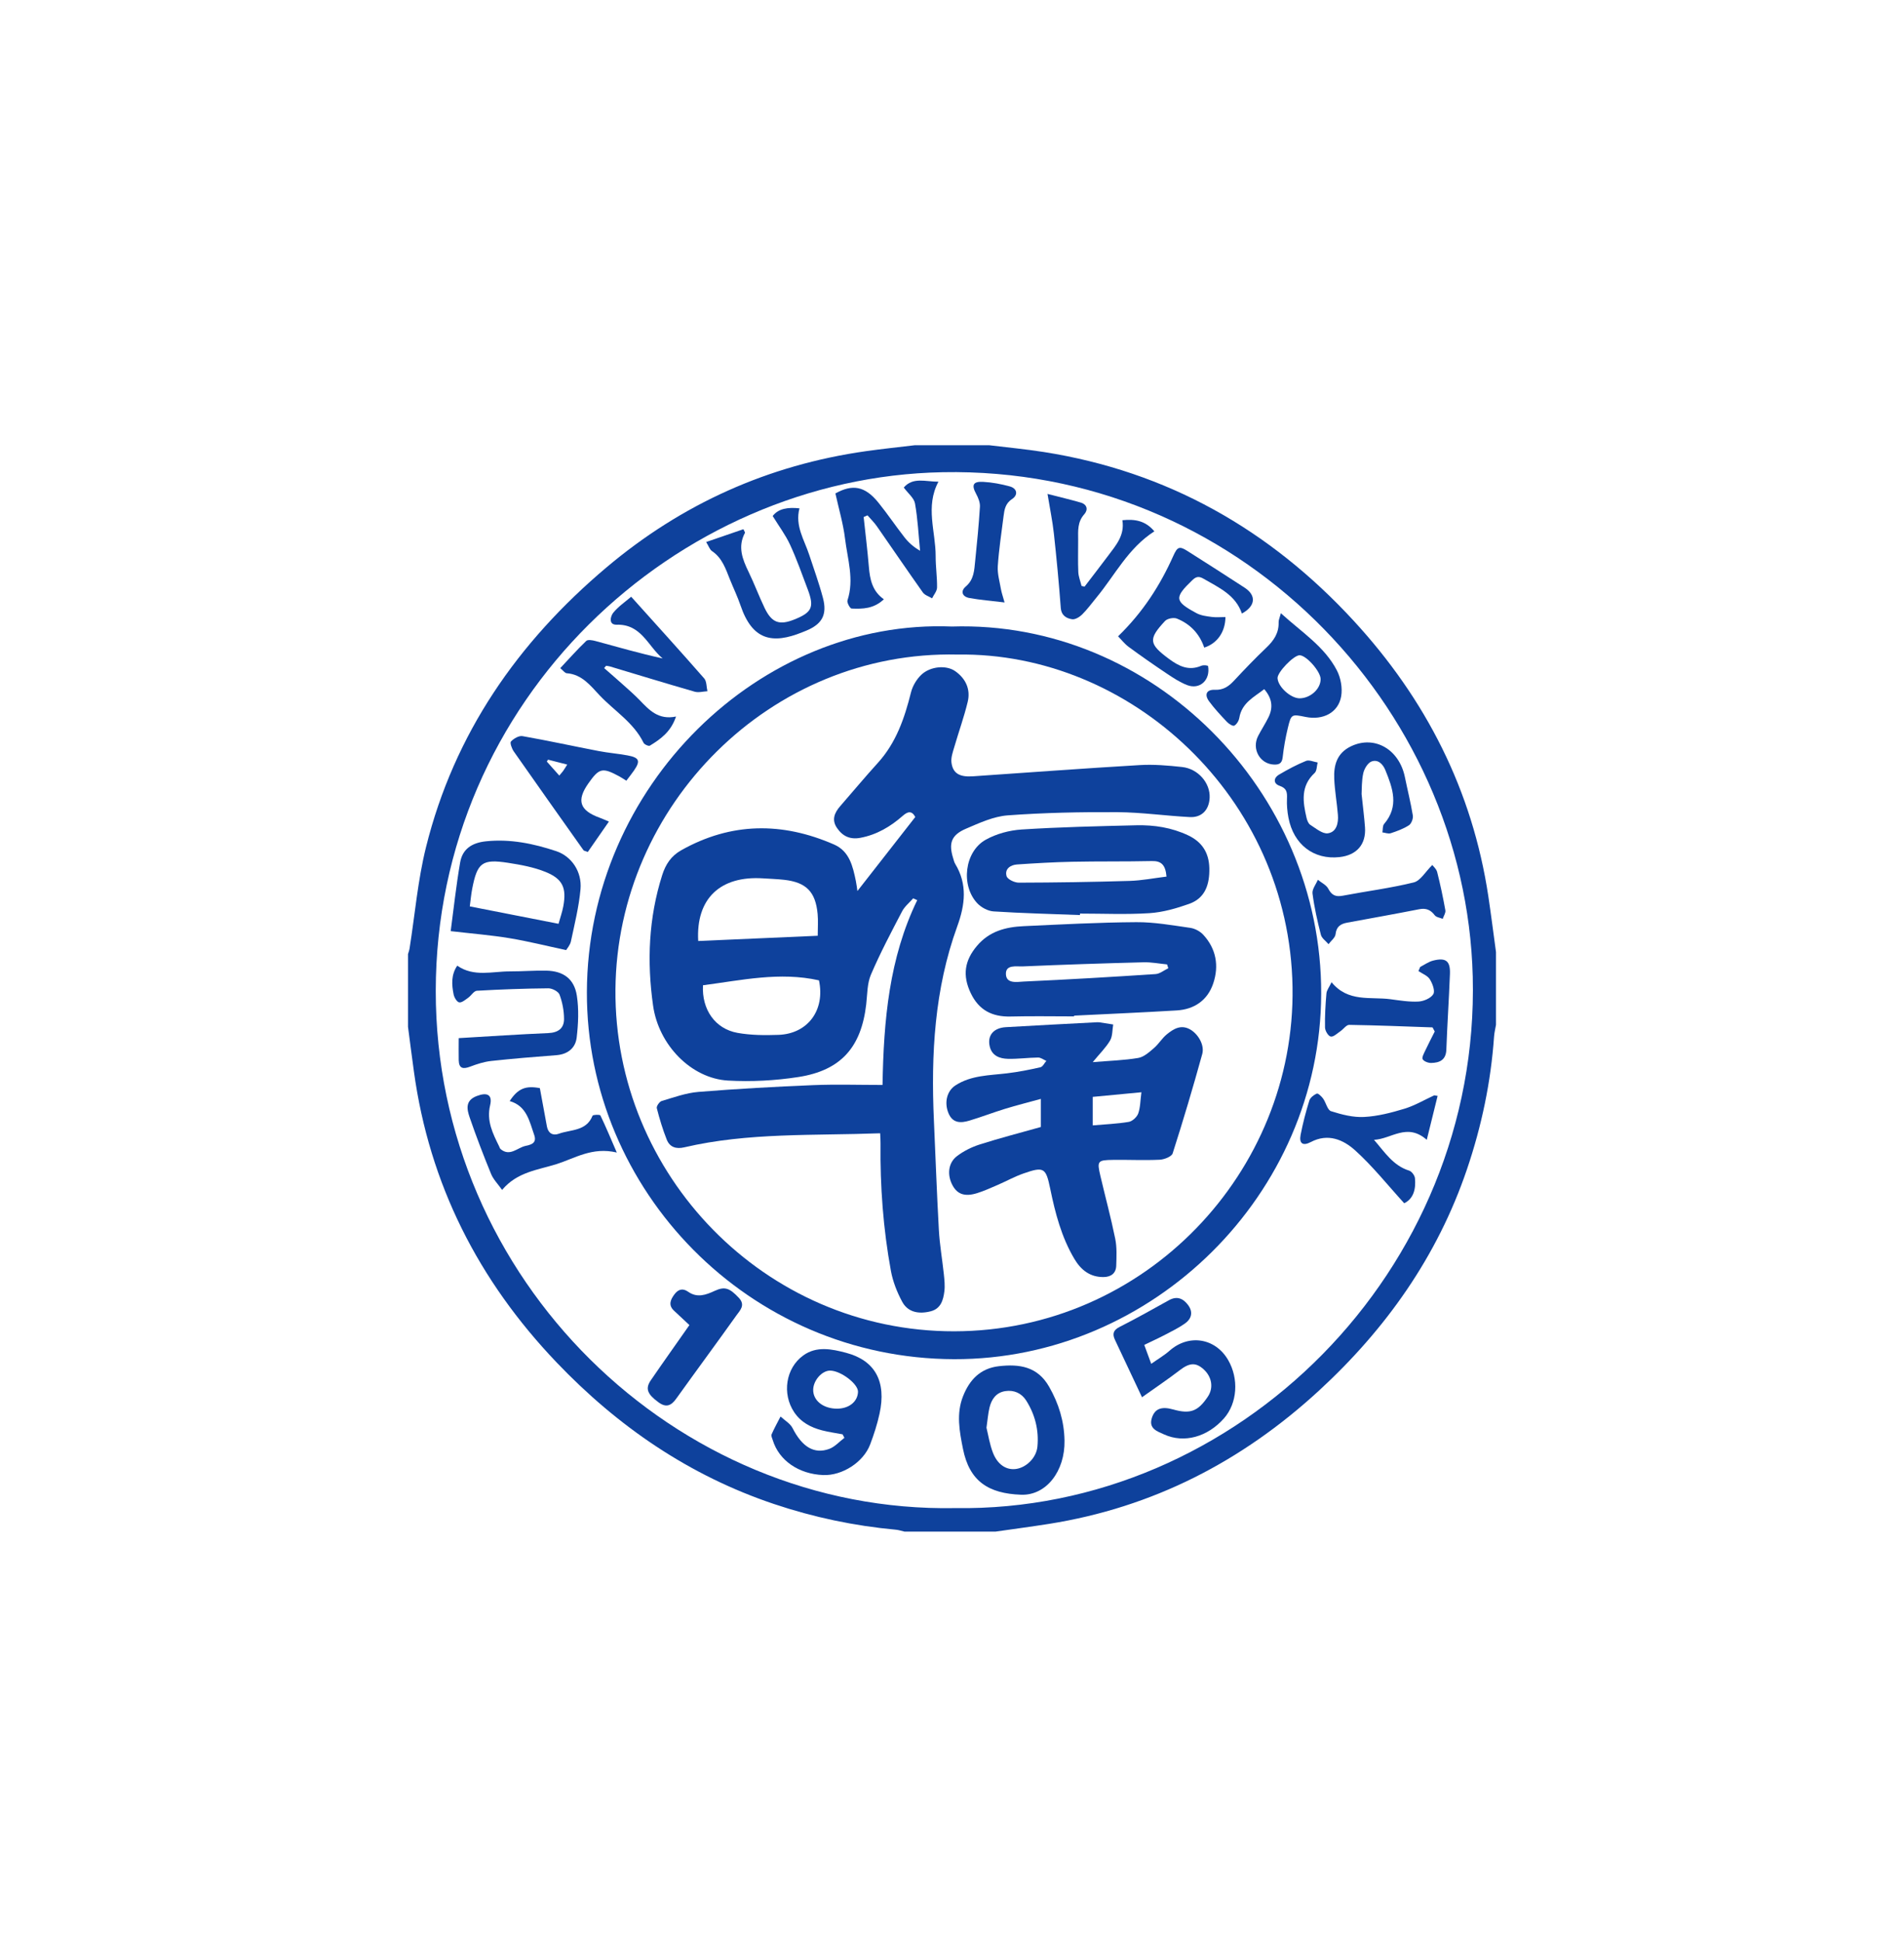 <svg width="154" height="157" viewBox="0 0 154 157" fill="none" xmlns="http://www.w3.org/2000/svg">
<g clip-path="url(#clip0_185_42)" filter="url(#filter0_d_185_42)">
<path d="M41 0H113C131.667 0 141 9.333 141 28V100C141 118.667 131.667 128 113 128H41C22.333 128 13 118.667 13 100V28C13 9.333 22.333 0 41 0Z" fill="white"/>
<path d="M33 67.021C33 65.062 33 63.103 33 61.144C33.042 60.992 33.103 60.843 33.127 60.688C33.56 57.957 33.79 55.175 34.455 52.502C36.737 43.321 41.88 35.922 49.056 29.875C55.147 24.74 62.143 21.598 70.036 20.48C71.347 20.294 72.666 20.158 73.98 20C75.993 20 78.008 20 80.021 20C81.494 20.181 82.973 20.318 84.438 20.549C94.407 22.119 102.691 26.812 109.49 34.193C115.328 40.531 119.09 47.903 120.38 56.471C120.605 57.971 120.794 59.477 121 60.98C121 62.94 121 64.899 121 66.858C120.946 67.175 120.866 67.492 120.843 67.81C120.587 71.488 119.833 75.064 118.649 78.55C116.257 85.587 112.099 91.456 106.668 96.45C100.456 102.163 93.233 105.882 84.849 107.211C83.406 107.44 81.956 107.629 80.511 107.838C78.062 107.838 75.613 107.838 73.164 107.838C72.93 107.786 72.699 107.704 72.462 107.683C69.095 107.373 65.809 106.682 62.604 105.606C55.755 103.306 49.975 99.348 45.018 94.156C38.698 87.539 34.729 79.748 33.478 70.633C33.312 69.43 33.158 68.225 33 67.021ZM77.254 105.936C100.076 106.276 119.718 86.757 119.119 62.964C118.566 40.988 99.996 21.727 76.248 22.18C54.61 22.591 35.268 40.582 35.245 64.109C35.224 87.418 54.574 106.353 77.254 105.936Z" fill="#0E419C"/>
<path d="M76.989 34.657C93.225 34.146 106.903 47.952 106.861 64.344C106.818 80.573 93.231 93.938 77.171 93.895C60.56 93.851 47.425 80.236 47.469 64.22C47.514 47.514 61.511 34.023 76.989 34.657ZM77.448 36.923C62.323 36.581 49.908 49.103 49.779 63.988C49.65 78.953 61.841 91.659 77.172 91.641C92.611 91.623 104.786 78.775 104.543 63.802C104.291 48.43 91.409 36.715 77.448 36.923Z" fill="#0E419C"/>
<path d="M68.148 99.971C67.595 99.866 67.032 99.791 66.488 99.65C65.575 99.412 64.775 98.994 64.227 98.17C63.25 96.699 63.539 94.62 64.979 93.587C66.05 92.818 67.285 93.076 68.439 93.381C70.784 94.001 71.709 95.707 71.139 98.303C70.955 99.148 70.687 99.98 70.38 100.79C69.833 102.233 68.116 103.324 66.584 103.264C64.604 103.187 63.004 102.083 62.503 100.442C62.455 100.289 62.356 100.095 62.408 99.975C62.623 99.482 62.886 99.01 63.133 98.53C63.464 98.841 63.913 99.091 64.106 99.471C64.864 100.97 65.843 101.603 67.074 101.148C67.53 100.979 67.894 100.558 68.299 100.253C68.248 100.158 68.199 100.064 68.148 99.971ZM67.695 97.897C68.663 97.899 69.37 97.334 69.397 96.537C69.419 95.907 68.034 94.844 67.161 94.819C66.501 94.801 65.786 95.597 65.773 96.361C65.758 97.237 66.579 97.895 67.695 97.897Z" fill="#0E419C"/>
<path d="M86.1 100.472C86.149 102.94 84.625 104.926 82.596 104.855C79.938 104.762 78.408 103.758 77.887 101.144C77.606 99.734 77.332 98.305 77.894 96.888C78.421 95.557 79.296 94.635 80.789 94.463C82.447 94.274 83.922 94.478 84.862 96.135C85.636 97.494 86.072 98.917 86.1 100.472ZM79.788 99.437C79.931 100.013 80.044 100.772 80.315 101.468C80.692 102.434 81.403 102.872 82.163 102.774C82.996 102.666 83.825 101.879 83.91 100.962C84.036 99.629 83.714 98.362 82.998 97.234C82.625 96.648 82.016 96.367 81.306 96.478C80.565 96.594 80.199 97.133 80.034 97.804C79.92 98.276 79.886 98.767 79.788 99.437Z" fill="#0E419C"/>
<path d="M92.368 96.973C91.561 95.263 90.866 93.797 90.178 92.326C89.968 91.876 90.025 91.557 90.542 91.294C91.897 90.607 93.223 89.864 94.55 89.126C95.212 88.759 95.711 88.997 96.103 89.528C96.518 90.091 96.374 90.635 95.834 91.015C95.351 91.355 94.812 91.621 94.286 91.895C93.736 92.183 93.171 92.441 92.55 92.741C92.727 93.219 92.892 93.667 93.114 94.271C93.667 93.879 94.173 93.585 94.603 93.205C96.146 91.845 98.289 92.173 99.329 93.954C100.218 95.477 100.079 97.456 98.998 98.681C97.669 100.186 95.769 100.715 94.154 99.979C93.613 99.732 92.89 99.518 93.163 98.653C93.401 97.894 93.946 97.695 94.893 97.962C96.27 98.351 96.9 98.116 97.698 96.917C98.164 96.217 98.026 95.327 97.356 94.718C96.711 94.132 96.2 94.188 95.414 94.792C94.477 95.513 93.493 96.171 92.368 96.973Z" fill="#0E419C"/>
<path d="M48.865 38.018C49.348 38.441 49.836 38.859 50.313 39.288C50.798 39.724 51.294 40.151 51.746 40.619C52.512 41.413 53.254 42.229 54.679 41.934C54.261 43.178 53.43 43.76 52.561 44.291C52.467 44.348 52.119 44.195 52.053 44.059C51.25 42.412 49.679 41.475 48.48 40.201C47.753 39.429 47.062 38.521 45.84 38.435C45.689 38.425 45.554 38.218 45.315 38.022C46.034 37.256 46.697 36.51 47.417 35.821C47.546 35.697 47.919 35.764 48.156 35.827C49.954 36.317 51.746 36.83 53.596 37.238C52.408 36.257 51.884 34.453 49.875 34.51C49.201 34.529 49.368 33.824 49.608 33.533C50.024 33.027 50.591 32.645 51.051 32.248C53.092 34.52 55.044 36.666 56.955 38.851C57.164 39.091 57.136 39.538 57.218 39.889C56.873 39.907 56.502 40.017 56.189 39.927C53.895 39.267 51.613 38.567 49.327 37.883C49.229 37.853 49.123 37.849 49.022 37.832C48.969 37.896 48.917 37.956 48.865 38.018Z" fill="#0E419C"/>
<path d="M103.599 33.581C105.298 35.127 107.13 36.275 108.131 38.206C108.445 38.81 108.592 39.635 108.477 40.299C108.247 41.622 107.006 42.255 105.592 41.966C104.466 41.736 104.438 41.729 104.167 42.844C103.976 43.632 103.834 44.433 103.744 45.238C103.69 45.713 103.465 45.832 103.054 45.819C101.911 45.783 101.217 44.556 101.762 43.502C102.023 42.998 102.337 42.52 102.59 42.01C102.975 41.235 102.92 40.492 102.254 39.721C101.427 40.368 100.44 40.822 100.237 42.046C100.198 42.28 100.027 42.567 99.831 42.672C99.716 42.733 99.388 42.528 99.236 42.366C98.734 41.834 98.229 41.295 97.796 40.707C97.388 40.152 97.591 39.744 98.263 39.773C98.941 39.803 99.377 39.501 99.806 39.04C100.657 38.126 101.524 37.223 102.428 36.363C103.031 35.791 103.444 35.177 103.418 34.315C103.409 34.139 103.501 33.958 103.599 33.581ZM106.815 38.898C106.805 38.279 105.651 36.978 105.112 36.98C104.634 36.98 103.307 38.361 103.331 38.833C103.369 39.537 104.404 40.474 105.13 40.462C106.009 40.446 106.828 39.685 106.815 38.898Z" fill="#0E419C"/>
<path d="M110.128 48.201C110.239 49.267 110.347 50.077 110.404 50.889C110.503 52.268 109.738 53.147 108.342 53.3C106.26 53.53 104.627 52.285 104.213 50.115C104.116 49.612 104.071 49.088 104.094 48.577C104.116 48.071 104.085 47.738 103.501 47.537C102.977 47.357 102.991 46.903 103.462 46.626C104.16 46.213 104.885 45.826 105.636 45.522C105.89 45.419 106.258 45.599 106.575 45.65C106.498 45.937 106.516 46.327 106.332 46.497C105.183 47.556 105.375 48.83 105.677 50.128C105.725 50.332 105.821 50.592 105.979 50.691C106.43 50.975 106.957 51.434 107.395 51.377C108.097 51.284 108.267 50.554 108.213 49.89C108.136 48.916 107.96 47.948 107.916 46.974C107.865 45.86 108.138 44.879 109.279 44.337C111.173 43.436 113.173 44.577 113.633 46.84C113.842 47.87 114.102 48.892 114.272 49.93C114.313 50.18 114.159 50.595 113.96 50.724C113.516 51.014 112.995 51.202 112.486 51.37C112.29 51.434 112.038 51.331 111.813 51.303C111.854 51.073 111.818 50.775 111.948 50.623C113.178 49.191 112.646 47.733 112.053 46.272C111.85 45.772 111.452 45.378 110.934 45.569C110.629 45.682 110.345 46.157 110.265 46.516C110.126 47.142 110.152 47.805 110.128 48.201Z" fill="#0E419C"/>
<path d="M36.453 59.286C36.688 57.529 36.892 55.62 37.217 53.734C37.402 52.662 38.141 52.143 39.314 52.022C41.27 51.819 43.155 52.208 44.99 52.82C46.233 53.235 47.079 54.484 46.953 55.895C46.825 57.315 46.473 58.719 46.176 60.12C46.112 60.419 45.87 60.682 45.79 60.82C44.199 60.479 42.716 60.105 41.214 59.857C39.7 59.607 38.169 59.486 36.453 59.286ZM45.175 58.693C45.32 58.17 45.475 57.738 45.559 57.291C45.834 55.81 45.529 55.073 44.138 54.505C43.178 54.113 42.118 53.921 41.085 53.761C38.994 53.439 38.602 53.751 38.194 55.855C38.107 56.299 38.069 56.752 37.998 57.286C40.411 57.759 42.742 58.216 45.175 58.693Z" fill="#0E419C"/>
<path d="M69.855 25.806C69.997 27.143 70.163 28.479 70.274 29.817C70.359 30.841 70.55 31.801 71.49 32.454C70.669 33.231 69.766 33.241 68.88 33.205C68.751 33.2 68.488 32.719 68.545 32.544C69.105 30.848 68.547 29.2 68.348 27.548C68.202 26.343 67.848 25.164 67.57 23.897C68.942 23.133 69.954 23.285 71.05 24.642C71.783 25.549 72.436 26.523 73.154 27.442C73.481 27.86 73.879 28.222 74.418 28.532C74.292 27.256 74.232 25.966 74.007 24.707C73.928 24.265 73.447 23.892 73.099 23.419C73.845 22.55 74.867 22.95 75.904 22.947C74.821 24.965 75.686 26.985 75.678 28.981C75.675 29.822 75.804 30.663 75.791 31.502C75.786 31.796 75.53 32.085 75.389 32.376C75.136 32.221 74.8 32.126 74.643 31.904C73.386 30.131 72.166 28.332 70.922 26.55C70.702 26.234 70.419 25.961 70.165 25.667C70.06 25.714 69.957 25.76 69.855 25.806Z" fill="#0E419C"/>
<path d="M90.434 35.447C92.434 33.51 93.829 31.337 94.898 28.949C95.215 28.24 95.375 28.126 96.012 28.531C97.571 29.523 99.132 30.51 100.678 31.523C101.631 32.149 101.548 33.009 100.448 33.608C99.935 32.098 98.587 31.512 97.344 30.792C96.975 30.578 96.751 30.606 96.436 30.91C94.97 32.32 94.985 32.614 96.776 33.577C97.137 33.772 97.586 33.826 98.002 33.881C98.368 33.93 98.745 33.891 99.117 33.891C99.106 35.101 98.448 36.028 97.401 36.361C97.024 35.246 96.268 34.448 95.189 34.015C94.928 33.91 94.418 34.008 94.231 34.209C92.857 35.68 92.929 36.072 94.534 37.264C95.342 37.865 96.149 38.265 97.163 37.831C97.259 37.79 97.377 37.791 97.484 37.791C97.561 37.791 97.636 37.822 97.708 37.839C97.922 38.982 97.044 39.798 95.999 39.386C95.424 39.16 94.892 38.809 94.374 38.462C93.336 37.767 92.307 37.053 91.302 36.312C90.95 36.056 90.676 35.693 90.434 35.447Z" fill="#0E419C"/>
<path d="M41.224 73.026C41.897 71.995 42.532 71.764 43.665 71.98C43.864 73.069 44.047 74.081 44.238 75.092C44.339 75.63 44.721 75.843 45.191 75.67C46.161 75.315 47.42 75.48 47.926 74.212C47.96 74.125 48.52 74.104 48.561 74.187C49.002 75.097 49.387 76.032 49.887 77.186C47.898 76.715 46.499 77.655 45.007 78.125C43.501 78.599 41.828 78.754 40.611 80.21C40.274 79.732 39.901 79.361 39.718 78.914C39.101 77.41 38.518 75.888 37.989 74.352C37.763 73.692 37.606 72.984 38.561 72.618C39.398 72.296 39.846 72.502 39.642 73.364C39.34 74.638 39.859 75.644 40.373 76.692C40.409 76.765 40.43 76.857 40.487 76.906C41.225 77.532 41.828 76.817 42.471 76.659C42.843 76.568 43.462 76.496 43.209 75.769C42.817 74.651 42.603 73.42 41.224 73.026Z" fill="#0E419C"/>
<path d="M37.103 67.937C39.63 67.79 41.986 67.629 44.347 67.529C45.152 67.495 45.626 67.139 45.621 66.378C45.617 65.72 45.487 65.036 45.257 64.42C45.162 64.166 44.664 63.906 44.352 63.909C42.424 63.926 40.494 63.996 38.569 64.107C38.326 64.122 38.117 64.497 37.869 64.672C37.638 64.834 37.353 65.085 37.139 65.046C36.949 65.01 36.737 64.644 36.688 64.394C36.536 63.62 36.474 62.833 36.982 62.078C38.331 63.016 39.818 62.536 41.253 62.541C42.231 62.544 43.209 62.461 44.185 62.481C45.559 62.507 46.445 63.14 46.656 64.502C46.827 65.606 46.775 66.77 46.644 67.887C46.545 68.734 45.928 69.243 45.007 69.315C43.247 69.451 41.487 69.591 39.731 69.784C39.154 69.847 38.577 70.034 38.03 70.241C37.465 70.455 37.121 70.406 37.103 69.728C37.09 69.137 37.103 68.546 37.103 67.937Z" fill="#0E419C"/>
<path d="M50.659 47.124C50.413 46.972 50.257 46.863 50.093 46.774C48.721 46.035 48.465 46.094 47.59 47.338C46.612 48.727 46.881 49.532 48.512 50.12C48.713 50.192 48.907 50.285 49.25 50.428C48.646 51.299 48.079 52.113 47.542 52.887C47.292 52.791 47.224 52.786 47.198 52.75C45.312 50.087 43.423 47.429 41.555 44.756C41.397 44.529 41.227 44.059 41.328 43.952C41.55 43.713 41.973 43.468 42.262 43.519C44.319 43.881 46.364 44.329 48.416 44.724C49.186 44.872 49.975 44.934 50.747 45.076C51.714 45.253 51.818 45.517 51.278 46.301C51.095 46.567 50.891 46.817 50.659 47.124ZM45.879 45.819C45.296 45.671 44.811 45.547 44.324 45.422C44.292 45.473 44.261 45.524 44.228 45.576C44.554 45.942 44.879 46.306 45.237 46.708C45.387 46.528 45.477 46.433 45.554 46.327C45.647 46.193 45.728 46.054 45.879 45.819Z" fill="#0E419C"/>
<path d="M116.278 72.608C116.001 73.733 115.722 74.858 115.4 76.159C113.797 74.747 112.525 76.104 111.132 76.158C111.991 77.145 112.67 78.243 113.978 78.651C114.184 78.715 114.424 79.039 114.445 79.265C114.533 80.148 114.322 80.927 113.576 81.288C112.228 79.81 111.026 78.292 109.607 77.012C108.652 76.15 107.413 75.606 106.022 76.339C105.369 76.682 105.06 76.453 105.199 75.743C105.38 74.812 105.62 73.892 105.901 72.986C105.974 72.749 106.262 72.525 106.505 72.421C106.603 72.378 106.887 72.644 107.014 72.822C107.253 73.157 107.367 73.751 107.658 73.844C108.518 74.117 109.447 74.359 110.334 74.311C111.432 74.254 112.536 73.967 113.596 73.645C114.432 73.39 115.204 72.93 116.004 72.563C116.097 72.574 116.187 72.592 116.278 72.608Z" fill="#0E419C"/>
<path d="M115.868 67.069C113.622 66.992 111.375 66.899 109.127 66.865C108.89 66.861 108.657 67.217 108.407 67.385C108.154 67.555 107.847 67.859 107.63 67.81C107.424 67.763 107.176 67.34 107.171 67.077C107.152 66.159 107.205 65.238 107.285 64.323C107.308 64.061 107.511 63.815 107.7 63.416C109.042 65.059 110.843 64.574 112.464 64.791C113.217 64.892 113.983 65.02 114.734 64.979C115.158 64.954 115.731 64.711 115.929 64.381C116.086 64.12 115.864 63.523 115.645 63.176C115.459 62.879 115.042 62.729 114.727 62.514C114.775 62.402 114.822 62.291 114.869 62.18C115.214 62.006 115.54 61.764 115.904 61.671C116.948 61.405 117.317 61.694 117.274 62.758C117.196 64.796 117.057 66.83 116.984 68.868C116.953 69.71 116.437 69.931 115.757 69.944C115.519 69.949 115.179 69.823 115.07 69.645C114.985 69.508 115.166 69.183 115.269 68.961C115.514 68.435 115.785 67.921 116.045 67.402C115.988 67.287 115.927 67.178 115.868 67.069Z" fill="#0E419C"/>
<path d="M55.761 91.138C55.302 90.708 54.904 90.341 54.511 89.97C54.039 89.526 54.228 89.09 54.54 88.666C54.839 88.258 55.205 88.122 55.657 88.442C56.393 88.961 57.098 88.7 57.81 88.37C58.627 87.993 59.02 88.151 59.755 88.93C60.316 89.525 59.856 89.944 59.567 90.349C57.957 92.607 56.308 94.837 54.692 97.092C54.288 97.655 53.884 97.833 53.273 97.391C52.37 96.736 52.171 96.285 52.636 95.605C53.648 94.127 54.69 92.668 55.761 91.138Z" fill="#0E419C"/>
<path d="M57.116 27.824C58.181 27.458 59.162 27.12 60.129 26.789C60.218 26.988 60.271 27.05 60.256 27.078C59.65 28.199 60.049 29.212 60.548 30.24C61.01 31.19 61.379 32.188 61.836 33.142C62.418 34.359 63.028 34.578 64.259 34.084C65.673 33.515 65.872 33.093 65.339 31.675C64.88 30.457 64.447 29.225 63.903 28.044C63.541 27.257 63.005 26.549 62.496 25.721C62.971 25.109 63.727 25.004 64.663 25.101C64.289 26.521 65.056 27.649 65.454 28.866C65.833 30.025 66.253 31.172 66.563 32.35C66.919 33.703 66.49 34.461 65.21 34.993C65.11 35.034 65.009 35.073 64.907 35.114C62.442 36.116 60.845 35.742 59.898 32.96C59.654 32.242 59.321 31.556 59.038 30.851C58.695 29.995 58.414 29.11 57.583 28.554C57.402 28.431 57.324 28.159 57.116 27.824Z" fill="#0E419C"/>
<path d="M84.725 23.936C85.747 24.199 86.585 24.395 87.408 24.634C87.945 24.789 88.016 25.226 87.697 25.582C87.138 26.204 87.199 26.921 87.204 27.649C87.208 28.519 87.177 29.39 87.216 30.258C87.234 30.634 87.388 31.004 87.479 31.377C87.561 31.395 87.643 31.413 87.724 31.429C88.361 30.596 89.003 29.767 89.631 28.929C90.263 28.087 90.981 27.279 90.781 26.061C91.827 25.953 92.663 26.119 93.368 26.96C91.243 28.319 90.183 30.501 88.686 32.31C88.305 32.771 87.953 33.259 87.53 33.679C87.323 33.886 86.963 34.108 86.714 34.069C86.247 33.995 85.842 33.77 85.796 33.133C85.647 31.13 85.457 29.128 85.239 27.132C85.132 26.145 84.926 25.169 84.725 23.936Z" fill="#0E419C"/>
<path d="M115.846 53.939C115.917 54.037 116.175 54.247 116.241 54.507C116.5 55.529 116.719 56.564 116.904 57.602C116.941 57.813 116.766 58.063 116.69 58.293C116.471 58.2 116.171 58.169 116.046 58.004C115.71 57.557 115.336 57.408 114.783 57.517C112.843 57.898 110.897 58.244 108.952 58.603C108.428 58.7 108.09 58.92 108.023 59.534C107.992 59.819 107.653 60.071 107.454 60.339C107.24 60.087 106.908 59.865 106.835 59.578C106.554 58.479 106.304 57.366 106.159 56.244C106.113 55.9 106.436 55.506 106.59 55.134C106.879 55.37 107.274 55.552 107.434 55.855C107.71 56.38 108.027 56.531 108.6 56.422C110.515 56.058 112.458 55.813 114.347 55.348C114.89 55.214 115.289 54.486 115.846 53.939Z" fill="#0E419C"/>
<path d="M81.251 32.71C80.163 32.578 79.277 32.51 78.405 32.351C77.832 32.247 77.659 31.808 78.116 31.421C78.785 30.852 78.798 30.1 78.875 29.357C79.025 27.899 79.169 26.439 79.259 24.976C79.28 24.637 79.126 24.253 78.957 23.941C78.565 23.223 78.691 22.914 79.518 22.96C80.242 22.999 80.97 23.136 81.67 23.327C82.266 23.489 82.372 24.012 81.861 24.346C81.319 24.702 81.238 25.194 81.171 25.731C81.002 27.078 80.793 28.421 80.704 29.773C80.663 30.392 80.854 31.027 80.962 31.652C81.014 31.937 81.114 32.212 81.251 32.71Z" fill="#0E419C"/>
<path d="M71.189 75.63C65.823 75.831 60.53 75.555 55.343 76.767C54.692 76.919 54.173 76.759 53.929 76.146C53.601 75.319 53.343 74.461 53.123 73.599C53.084 73.443 53.335 73.075 53.516 73.021C54.498 72.729 55.487 72.367 56.494 72.285C59.58 72.035 62.674 71.865 65.768 71.738C67.606 71.663 69.451 71.723 71.381 71.723C71.471 66.476 71.918 61.462 74.188 56.781C74.078 56.732 73.971 56.683 73.861 56.634C73.556 56.983 73.169 57.291 72.962 57.689C72.083 59.37 71.193 61.054 70.446 62.796C70.135 63.519 70.155 64.389 70.062 65.198C69.663 68.67 68.023 70.549 64.568 71.083C62.7 71.372 60.77 71.474 58.885 71.368C55.915 71.199 53.278 68.505 52.824 65.317C52.316 61.754 52.46 58.219 53.56 54.755C53.838 53.883 54.285 53.204 55.098 52.747C59.144 50.472 63.278 50.456 67.463 52.283C68.708 52.827 68.978 54.046 69.224 55.233C69.283 55.521 69.316 55.813 69.35 56.043C70.906 54.051 72.46 52.066 74.031 50.056C73.744 49.524 73.417 49.61 73.02 49.96C72.026 50.833 70.922 51.49 69.593 51.741C68.764 51.898 68.158 51.617 67.701 50.949C67.247 50.288 67.492 49.717 67.957 49.181C68.975 48.01 69.969 46.822 71.01 45.674C72.486 44.044 73.162 42.064 73.682 39.986C73.811 39.467 74.132 38.924 74.519 38.557C75.244 37.87 76.534 37.757 77.254 38.262C78.103 38.856 78.516 39.726 78.271 40.745C77.974 41.981 77.538 43.181 77.184 44.404C77.064 44.813 76.904 45.258 76.957 45.661C77.071 46.533 77.613 46.84 78.683 46.768C83.184 46.461 87.683 46.125 92.188 45.86C93.321 45.793 94.472 45.893 95.604 46.015C96.915 46.157 97.897 47.315 97.839 48.507C97.791 49.48 97.202 50.115 96.232 50.064C94.279 49.963 92.33 49.679 90.379 49.667C87.422 49.65 84.457 49.707 81.509 49.925C80.356 50.01 79.208 50.543 78.118 51.01C76.94 51.516 76.718 52.184 77.091 53.382C77.14 53.537 77.174 53.705 77.255 53.841C78.263 55.501 78.06 57.153 77.422 58.908C75.582 63.975 75.296 69.25 75.536 74.579C75.668 77.539 75.773 80.501 75.938 83.457C76.005 84.649 76.214 85.831 76.34 87.02C76.387 87.477 76.439 87.949 76.384 88.4C76.294 89.112 76.105 89.815 75.267 90.027C74.26 90.282 73.414 90.07 72.975 89.257C72.557 88.484 72.219 87.623 72.06 86.762C71.435 83.359 71.182 79.919 71.219 76.458C71.226 76.22 71.203 75.981 71.189 75.63ZM66.14 59.66C66.14 58.985 66.183 58.44 66.132 57.903C65.966 56.105 65.21 55.339 63.43 55.137C62.863 55.073 62.29 55.057 61.721 55.019C58.264 54.792 56.279 56.649 56.473 60.084C59.662 59.944 62.852 59.805 66.14 59.66ZM56.858 63.663C56.754 65.625 57.838 67.188 59.657 67.513C60.734 67.705 61.861 67.712 62.961 67.673C65.339 67.588 66.752 65.676 66.241 63.266C63.079 62.554 59.972 63.256 56.858 63.663Z" fill="#0E419C"/>
<path d="M88.382 69.879C89.749 69.764 90.919 69.733 92.064 69.539C92.521 69.462 92.952 69.07 93.331 68.745C93.719 68.414 93.989 67.941 94.386 67.621C94.916 67.191 95.512 66.822 96.245 67.225C96.892 67.581 97.444 68.484 97.24 69.224C96.497 71.916 95.7 74.594 94.848 77.253C94.763 77.519 94.164 77.753 93.791 77.769C92.546 77.828 91.293 77.764 90.046 77.781C88.766 77.797 88.719 77.864 89.003 79.082C89.399 80.772 89.855 82.45 90.201 84.15C90.345 84.855 90.307 85.606 90.284 86.334C90.265 86.948 89.866 87.249 89.259 87.255C88.16 87.265 87.429 86.682 86.895 85.782C85.853 84.027 85.35 82.086 84.944 80.112C84.594 78.412 84.434 78.302 82.774 78.883C82.061 79.132 81.391 79.506 80.694 79.807C80.147 80.044 79.6 80.292 79.034 80.47C78.051 80.777 77.448 80.569 77.056 79.862C76.596 79.033 76.671 78.042 77.391 77.487C77.936 77.067 78.594 76.741 79.252 76.532C80.872 76.016 82.521 75.591 84.185 75.123C84.185 74.505 84.185 73.792 84.185 72.85C83.123 73.142 82.193 73.377 81.275 73.658C80.317 73.952 79.38 74.316 78.42 74.603C77.732 74.809 77.063 74.847 76.713 74.001C76.361 73.145 76.583 72.208 77.283 71.756C78.552 70.936 80.016 70.954 81.442 70.783C82.353 70.674 83.259 70.496 84.155 70.291C84.343 70.249 84.474 69.955 84.63 69.777C84.41 69.683 84.188 69.505 83.968 69.506C83.154 69.514 82.34 69.63 81.528 69.611C80.852 69.594 80.22 69.367 80.047 68.587C79.853 67.717 80.361 67.109 81.357 67.051C83.77 66.907 86.186 66.788 88.601 66.66C88.709 66.654 88.82 66.646 88.927 66.66C89.298 66.713 89.667 66.775 90.038 66.834C89.961 67.273 89.994 67.776 89.783 68.136C89.445 68.708 88.949 69.188 88.382 69.879ZM88.382 74.992C89.419 74.902 90.371 74.866 91.302 74.708C91.594 74.657 91.956 74.319 92.061 74.032C92.235 73.549 92.229 72.999 92.32 72.313C90.901 72.447 89.648 72.566 88.382 72.687C88.382 73.493 88.382 74.192 88.382 74.992Z" fill="#0E419C"/>
<path d="M86.877 66.179C85.168 66.179 83.457 66.146 81.747 66.189C80.224 66.228 79.169 65.655 78.524 64.316C77.822 62.858 78.023 61.664 79.014 60.484C80.018 59.289 81.347 58.951 82.789 58.884C85.827 58.745 88.867 58.58 91.906 58.561C93.36 58.551 94.82 58.815 96.27 59.021C96.642 59.073 97.062 59.297 97.318 59.573C98.368 60.706 98.608 62.087 98.131 63.511C97.675 64.869 96.608 65.612 95.176 65.697C92.412 65.864 89.646 65.981 86.88 66.118C86.88 66.141 86.879 66.161 86.877 66.179ZM94.495 62.286C94.462 62.184 94.428 62.081 94.395 61.976C93.76 61.916 93.124 61.788 92.49 61.805C89.231 61.89 85.974 61.996 82.717 62.138C82.211 62.159 81.336 61.971 81.36 62.757C81.385 63.576 82.287 63.385 82.808 63.362C86.363 63.202 89.914 62.992 93.463 62.758C93.814 62.736 94.15 62.451 94.495 62.286Z" fill="#0E419C"/>
<path d="M87.35 57.986C85.019 57.896 82.686 57.841 80.359 57.691C79.9 57.661 79.358 57.367 79.038 57.024C77.696 55.588 78.013 52.864 79.713 51.904C80.575 51.418 81.641 51.132 82.633 51.068C85.719 50.871 88.815 50.801 91.909 50.727C93.355 50.693 94.774 50.913 96.105 51.544C97.225 52.074 97.783 52.948 97.813 54.182C97.844 55.475 97.501 56.611 96.186 57.08C95.153 57.447 94.057 57.762 92.972 57.833C91.106 57.953 89.226 57.867 87.352 57.867C87.354 57.904 87.352 57.945 87.35 57.986ZM94.35 54.876C94.266 53.903 93.909 53.602 93.156 53.62C91.013 53.668 88.865 53.633 86.722 53.677C85.231 53.708 83.742 53.795 82.255 53.896C81.713 53.934 81.246 54.272 81.414 54.84C81.491 55.099 82.059 55.369 82.405 55.367C85.389 55.359 88.374 55.315 91.357 55.225C92.341 55.197 93.32 55.002 94.35 54.876Z" fill="#0E419C"/>
</g>
<defs>
<filter id="filter0_d_185_42" x="0" y="0" width="154" height="157" filterUnits="userSpaceOnUse" color-interpolation-filters="sRGB">
<feFlood flood-opacity="0" result="BackgroundImageFix"/>
<feColorMatrix in="SourceAlpha" type="matrix" values="0 0 0 0 0 0 0 0 0 0 0 0 0 0 0 0 0 0 127 0" result="hardAlpha"/>
<feOffset dy="16"/>
<feGaussianBlur stdDeviation="6.5"/>
<feColorMatrix type="matrix" values="0 0 0 0 0 0 0 0 0 0 0 0 0 0 0 0 0 0 0.03 0"/>
<feBlend mode="normal" in2="BackgroundImageFix" result="effect1_dropShadow_185_42"/>
<feBlend mode="normal" in="SourceGraphic" in2="effect1_dropShadow_185_42" result="shape"/>
</filter>
<clipPath id="clip0_185_42">
<rect width="128" height="128" fill="white" transform="translate(13)"/>
</clipPath>
</defs>
</svg>
